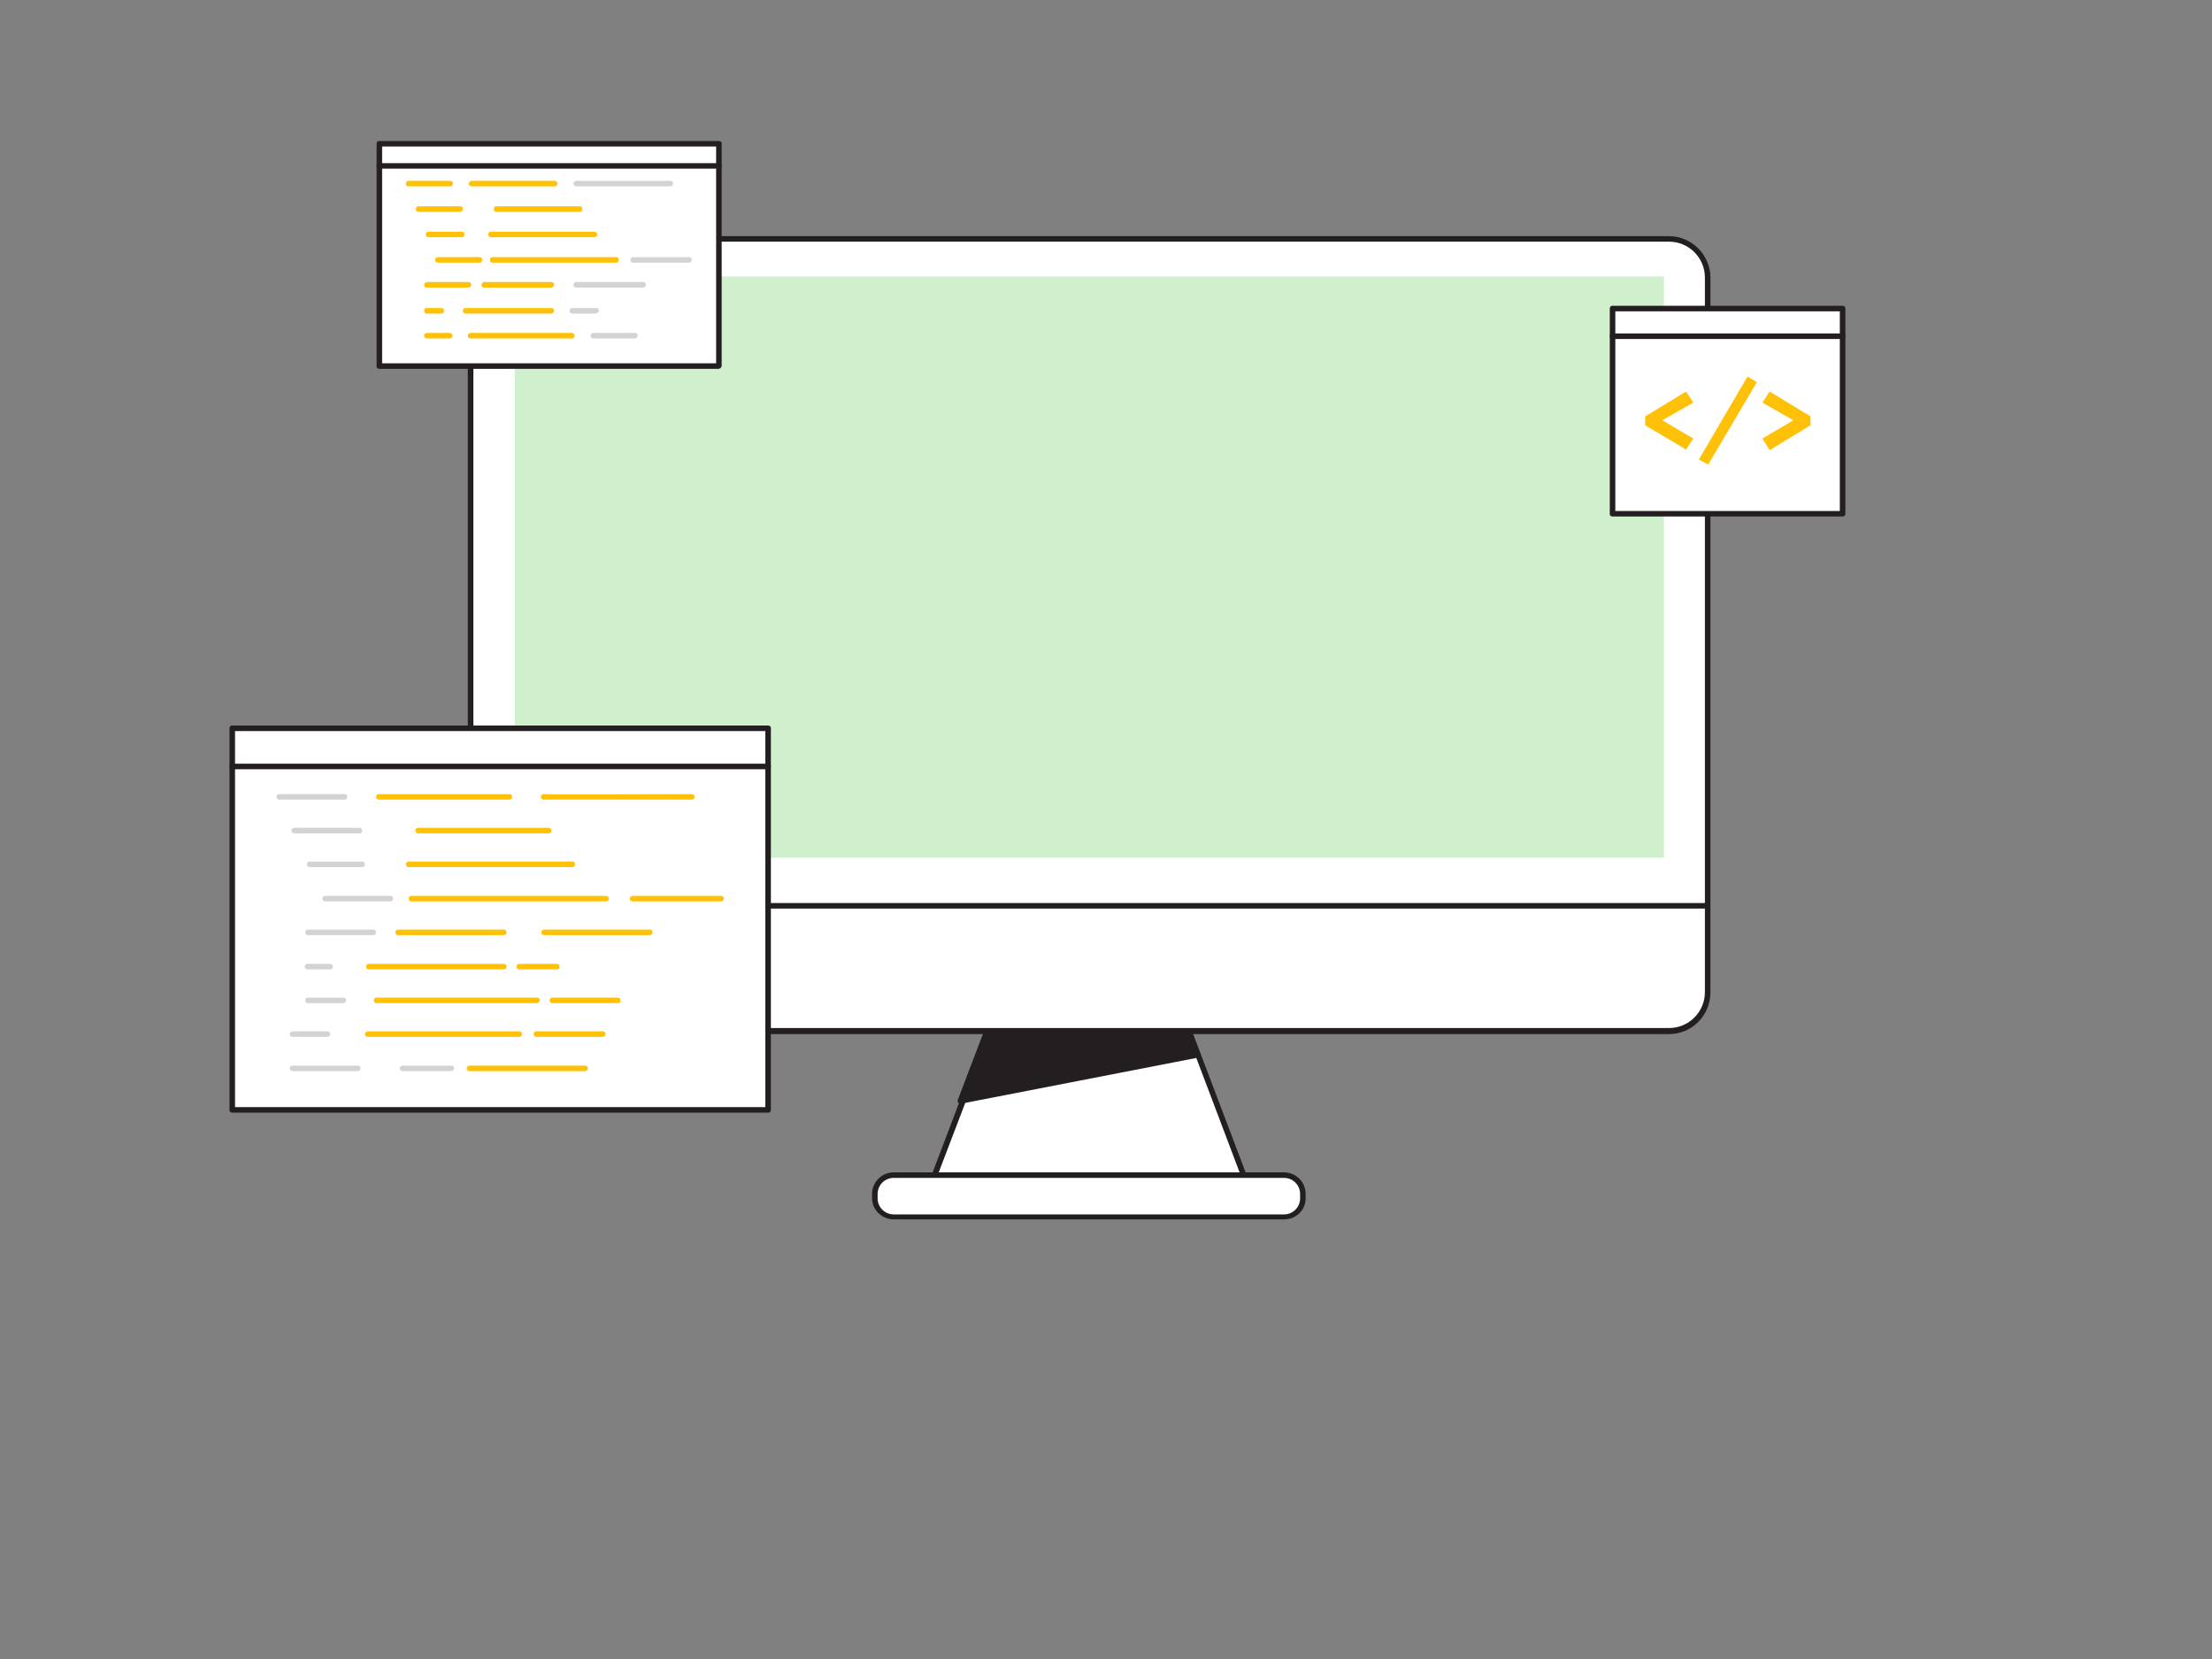 <?xml version="1.0" encoding="utf-8"?>
<!-- Generator: Adobe Illustrator 22.0.1, SVG Export Plug-In . SVG Version: 6.00 Build 0)  -->
<svg version="1.1" id="Layer_1" xmlns:v="https://vecta.io/nano"
	 xmlns="http://www.w3.org/2000/svg" xmlns:xlink="http://www.w3.org/1999/xlink" x="0px" y="0px" viewBox="0 0 400 300"
	 style="enable-background:new 0 0 400 300;" xml:space="preserve">
<rect x="0" y="0" width="400" height="300" fill="#808080" stroke="none"/>
<style type="text/css">
	.st0{fill:#FFFFFF;}
	.st1{fill:#231F20;}
	.st2{fill:#D0F0CD;}
	.st3{fill:#D1D3D4;}
	.st4{fill:#FFC107;}
</style>
<path class="st0" d="M92.1,43.2h209.7c3.9,0,7,3.1,7,7v129.3c0,3.9-3.1,7-7,7H92.1c-3.9,0-7-3.1-7-7V50.2
	C85.1,46.3,88.2,43.2,92.1,43.2z"/>
<g>
	<path class="st1" d="M301.8,187H92.1c-4.1,0-7.5-3.4-7.5-7.5V50.2c0-4.1,3.4-7.5,7.5-7.5h209.7c4.1,0,7.5,3.4,7.5,7.5v129.2
		C309.3,183.6,306,187,301.8,187z M92.1,43.7c-3.6,0-6.5,2.9-6.5,6.5c0,0,0,0,0,0v129.2c0,3.6,2.9,6.5,6.5,6.5c0,0,0,0,0,0h209.7
		c3.6,0,6.5-2.9,6.5-6.5c0,0,0,0,0,0V50.2c0-3.6-2.9-6.5-6.5-6.5c0,0,0,0,0,0H92.1z"/>
	<path class="st1" d="M308.8,164.3H85.1c-0.3,0-0.5-0.2-0.5-0.5s0.2-0.5,0.5-0.5h223.7c0.3,0,0.5,0.2,0.5,0.5
		S309.1,164.3,308.8,164.3z"/>
</g>
<path class="st0" d="M225.6,214.2h-57.2l10.5-27.7H215L225.6,214.2z"/>
<path class="st1" d="M225.6,214.7h-57.2c-0.3,0-0.5-0.2-0.5-0.4c0,0,0,0,0-0.1V214l10.5-27.7c0.1-0.2,0.3-0.3,0.5-0.3H215
	c0.2,0,0.4,0.1,0.5,0.3L226,214c0.1,0.1,0.1,0.3,0,0.5C225.9,214.6,225.8,214.7,225.6,214.7z M169.1,213.7h55.7L214.7,187h-35.4
	L169.1,213.7L169.1,213.7z"/>
<path class="st0" d="M161.6,212.5h70.6c1.9,0,3.4,1.5,3.4,3.3c0,0,0,0,0,0.1v0.8c0,1.9-1.5,3.4-3.3,3.4c0,0,0,0-0.1,0h-70.6
	c-1.9,0-3.4-1.5-3.4-3.3c0,0,0,0,0-0.1v-0.8C158.3,214,159.8,212.5,161.6,212.5z"/>
<path class="st1" d="M232.2,220.5h-70.6c-2.1,0-3.9-1.7-3.9-3.8v-0.8c0-2.1,1.7-3.9,3.9-3.9h70.6c2.1,0,3.9,1.7,3.9,3.9l0,0v0.8
	C236.1,218.8,234.4,220.5,232.2,220.5L232.2,220.5L232.2,220.5z M161.6,213c-1.6,0-2.9,1.3-2.9,2.9v0.8c0,1.6,1.3,2.9,2.9,2.9h70.6
	c1.6,0,2.9-1.3,2.9-2.9v-0.8c0-1.6-1.3-2.9-2.9-2.9l0,0H161.6z"/>
<path class="st2" d="M93.1,50h207.8v105.1H93.1V50z"/>
<g>
	<path class="st1" d="M173.7,199.1l42.6-8.3l-1.7-4.3h-36.1L173.7,199.1z"/>
	<path class="st1" d="M173.7,199.6c-0.2,0-0.3-0.1-0.4-0.2c-0.1-0.1-0.2-0.3-0.1-0.5l4.8-12.6c0.1-0.2,0.3-0.3,0.5-0.3h36.1
		c0.2,0,0.4,0.1,0.5,0.3l1.7,4.4c0.1,0.3,0,0.5-0.3,0.6h-0.1L173.7,199.6z M178.8,187l-4.4,11.5l41.1-8l-1.3-3.5H178.8L178.8,187z"
		/>
</g>
<path class="st0" d="M42,131.7h96.9v69H42V131.7z"/>
<g>
	<path class="st1" d="M138.9,201.2H42c-0.3,0-0.5-0.2-0.5-0.4c0,0,0,0,0-0.1v-69c0-0.3,0.2-0.5,0.4-0.5c0,0,0,0,0.1,0h96.9
		c0.3,0,0.5,0.2,0.5,0.4c0,0,0,0,0,0.1v69C139.4,201,139.2,201.2,138.9,201.2C138.9,201.2,138.9,201.2,138.9,201.2z M42.5,200.2
		h95.9v-68H42.5C42.5,132.2,42.5,200.2,42.5,200.2z"/>
	<path class="st1" d="M138.9,139.1H42c-0.3,0-0.5-0.2-0.5-0.5s0.2-0.5,0.5-0.5h96.9c0.3,0,0.5,0.2,0.5,0.4c0,0,0,0,0,0.1
		C139.4,138.8,139.2,139.1,138.9,139.1z"/>
</g>
<path class="st3" d="M62.3,144.6H50.5c-0.3,0-0.5-0.2-0.5-0.5s0.2-0.5,0.5-0.5h11.8c0.3,0,0.5,0.2,0.5,0.5S62.6,144.6,62.3,144.6z"
	/>
<path class="st4" d="M92.1,144.6H68.5c-0.3,0-0.5-0.2-0.5-0.5s0.2-0.5,0.5-0.5h23.6c0.3,0,0.5,0.2,0.5,0.5S92.4,144.6,92.1,144.6z
	 M99.2,150.7H75.6c-0.3,0-0.5-0.2-0.5-0.5s0.2-0.5,0.5-0.5h23.6c0.3,0,0.5,0.2,0.5,0.5S99.5,150.7,99.2,150.7z"/>
<path class="st3" d="M65.1,150.7H53.2c-0.3,0-0.5-0.2-0.5-0.5s0.2-0.5,0.5-0.5H65c0.3,0,0.5,0.2,0.5,0.4c0,0,0,0,0,0.1
	C65.5,150.5,65.3,150.7,65.1,150.7z M65.5,156.8H56c-0.3,0-0.5-0.2-0.5-0.5s0.2-0.5,0.5-0.5h9.5c0.3,0,0.5,0.2,0.5,0.5
	S65.8,156.8,65.5,156.8z"/>
<path class="st4" d="M103.5,156.8H73.9c-0.3,0-0.5-0.2-0.5-0.5s0.2-0.5,0.5-0.5h29.6c0.3,0,0.5,0.2,0.5,0.5S103.8,156.8,103.5,156.8
	z"/>
<path class="st3" d="M70.6,163H58.8c-0.3,0-0.5-0.2-0.5-0.5s0.2-0.5,0.5-0.5h11.8c0.3,0,0.5,0.2,0.5,0.5S70.9,163,70.6,163z"/>
<path class="st4" d="M109.6,163H74.4c-0.3,0-0.5-0.2-0.5-0.5s0.2-0.5,0.5-0.5h35.2c0.3,0,0.5,0.2,0.5,0.5S109.9,163,109.6,163
	C109.6,163,109.6,163,109.6,163z"/>
<path class="st3" d="M67.5,169.1H55.7c-0.3,0-0.5-0.2-0.5-0.5s0.2-0.5,0.5-0.5h11.8c0.3,0,0.5,0.2,0.5,0.5S67.8,169.1,67.5,169.1z"
	/>
<path class="st4" d="M91.1,169.1H72c-0.3,0-0.5-0.2-0.5-0.5s0.2-0.5,0.5-0.5h19.1c0.3,0,0.5,0.2,0.5,0.5S91.4,169.1,91.1,169.1z
	 M117.4,169.1h-19c-0.3,0-0.5-0.2-0.5-0.5s0.2-0.5,0.5-0.5h19.1c0.3,0,0.5,0.2,0.5,0.4c0,0,0,0,0,0.1
	C118,168.9,117.7,169.1,117.4,169.1z"/>
<path class="st3" d="M59.7,175.3h-4.1c-0.3,0-0.5-0.2-0.5-0.5s0.2-0.5,0.5-0.5h4.1c0.3,0,0.5,0.2,0.5,0.5S60,175.3,59.7,175.3z"/>
<path class="st4" d="M91.1,175.3H66.7c-0.3,0-0.5-0.2-0.5-0.5s0.2-0.5,0.5-0.5h24.4c0.3,0,0.5,0.2,0.5,0.5S91.4,175.3,91.1,175.3z
	 M100.7,175.3h-6.8c-0.3,0-0.5-0.2-0.5-0.5s0.2-0.5,0.5-0.5h6.8c0.3,0,0.5,0.2,0.5,0.5S101,175.3,100.7,175.3z"/>
<path class="st3" d="M62.1,181.4h-6.4c-0.3,0-0.5-0.2-0.5-0.5s0.2-0.5,0.5-0.5h6.4c0.3,0,0.5,0.2,0.5,0.4c0,0,0,0,0,0.1
	C62.6,181.2,62.3,181.4,62.1,181.4z"/>
<path class="st4" d="M97.1,181.4h-29c-0.3,0-0.5-0.2-0.5-0.5s0.2-0.5,0.5-0.5h29c0.3,0,0.5,0.2,0.5,0.4c0,0,0,0,0,0.1
	C97.6,181.2,97.3,181.4,97.1,181.4z M111.8,181.4H99.9c-0.3,0-0.5-0.2-0.5-0.5s0.2-0.5,0.5-0.5h11.8c0.3,0,0.5,0.2,0.5,0.4
	c0,0,0,0,0,0.1C112.3,181.2,112,181.4,111.8,181.4z"/>
<path class="st3" d="M59.2,187.5h-6.3c-0.3,0-0.5-0.2-0.5-0.5s0.2-0.5,0.5-0.5h6.3c0.3,0,0.5,0.2,0.5,0.4c0,0,0,0,0,0.1
	C59.7,187.3,59.4,187.5,59.2,187.5z"/>
<path class="st4" d="M93.9,187.5H66.5c-0.3,0-0.5-0.2-0.5-0.5s0.2-0.5,0.5-0.5h27.4c0.3,0,0.5,0.2,0.5,0.5S94.2,187.5,93.9,187.5z"
	/>
<path class="st3" d="M64.7,193.7H52.9c-0.3,0-0.5-0.2-0.5-0.5s0.2-0.5,0.5-0.5h11.8c0.3,0,0.5,0.2,0.5,0.5S65,193.7,64.7,193.7z"/>
<path class="st4" d="M130.4,163h-16c-0.3,0-0.5-0.2-0.5-0.5s0.2-0.5,0.5-0.5h16c0.3,0,0.5,0.2,0.5,0.4c0,0,0,0,0,0.1
	C130.9,162.8,130.6,163,130.4,163z M106.3,144.6h-8.1c-0.3-0.1-0.4-0.3-0.4-0.6c0.1-0.3,0.3-0.4,0.6-0.4c0.8,0.1,19.5,0,26.7,0l0,0
	c0.3,0,0.5,0.2,0.5,0.5s-0.2,0.5-0.5,0.5C125.1,144.6,106.3,144.6,106.3,144.6z M109,187.5H97c-0.3,0-0.5-0.2-0.5-0.5
	s0.2-0.5,0.5-0.5h12c0.3,0,0.5,0.2,0.5,0.5S109.3,187.5,109,187.5z"/>
<path class="st3" d="M81.6,193.7h-8.8c-0.3,0-0.5-0.2-0.5-0.5s0.2-0.5,0.5-0.5h8.8c0.3,0,0.5,0.2,0.5,0.4c0,0,0,0,0,0.1
	C82.1,193.5,81.8,193.7,81.6,193.7z"/>
<path class="st4" d="M105.8,193.7H84.9c-0.3,0-0.5-0.2-0.5-0.5s0.2-0.5,0.5-0.5l0,0h20.9c0.3,0,0.5,0.2,0.5,0.4c0,0,0,0,0,0.1
	C106.3,193.4,106.1,193.7,105.8,193.7L105.8,193.7z"/>
<path class="st0" d="M291.6,55.8h41.6V93h-41.6V55.8z"/>
<g>
	<path class="st1" d="M333.2,93.4h-41.6c-0.3,0-0.5-0.2-0.5-0.4c0,0,0,0,0-0.1V55.8c0-0.3,0.2-0.5,0.4-0.5c0,0,0,0,0.1,0h41.6
		c0.3,0,0.5,0.2,0.5,0.4c0,0,0,0,0,0.1V93C333.7,93.2,333.5,93.4,333.2,93.4z M292.1,92.4h40.6V56.3h-40.6
		C292.1,56.3,292.1,92.4,292.1,92.4z"/>
	<path class="st1" d="M333.2,61.3h-41.6c-0.3,0-0.5-0.2-0.5-0.5s0.2-0.5,0.5-0.5h41.6c0.3,0,0.5,0.2,0.5,0.5S333.5,61.3,333.2,61.3z
		"/>
</g>
<path class="st4" d="M297.5,76.9v-1.6l7.4-4.5l1.3,2l-5.6,3.2l5.6,3.3l-1.3,2L297.5,76.9z M307.2,83.1l8.8-15l1.7,1L308.9,84
	L307.2,83.1z M318.7,79.3l5.6-3.3l-5.6-3.2l1.3-2l7.4,4.5v1.6l-7.4,4.5L318.7,79.3z"/>
<path class="st0" d="M68.6,26H130v40.2H68.6V26z"/>
<g>
	<path class="st1" d="M129.9,66.7H68.6c-0.3,0-0.5-0.2-0.5-0.4c0,0,0,0,0-0.1V26c0-0.3,0.2-0.5,0.4-0.5c0,0,0,0,0.1,0H130
		c0.3,0,0.5,0.2,0.5,0.4c0,0,0,0,0,0.1v40.2C130.4,66.5,130.2,66.7,129.9,66.7z M69.1,65.7h60.4V26.5H69.1
		C69.1,26.5,69.1,65.7,69.1,65.7z"/>
	<path class="st1" d="M129.9,30.5H68.6c-0.3,0-0.5-0.2-0.5-0.4c0,0,0,0,0-0.1c0-0.3,0.2-0.5,0.4-0.5c0,0,0,0,0.1,0H130
		c0.3,0,0.5,0.2,0.5,0.4c0,0,0,0,0,0.1C130.5,30.3,130.2,30.5,129.9,30.5z"/>
</g>
<path class="st4" d="M81.4,33.7h-7.5c-0.3,0-0.5-0.2-0.5-0.4c0,0,0,0,0-0.1c0-0.3,0.2-0.5,0.4-0.5c0,0,0,0,0.1,0h7.5
	c0.3,0,0.5,0.2,0.5,0.4c0,0,0,0,0,0.1C81.9,33.4,81.7,33.7,81.4,33.7z M100.3,33.7h-15c-0.3,0-0.5-0.2-0.5-0.4c0,0,0,0,0-0.1
	c0-0.3,0.2-0.5,0.4-0.5c0,0,0,0,0.1,0h15c0.3,0,0.5,0.2,0.5,0.4c0,0,0,0,0,0.1C100.8,33.5,100.6,33.7,100.3,33.7
	C100.3,33.7,100.3,33.7,100.3,33.7z M104.8,38.3h-15c-0.3,0-0.5-0.2-0.5-0.4c0,0,0,0,0-0.1c0-0.3,0.2-0.5,0.4-0.5c0,0,0,0,0.1,0h15
	c0.3,0,0.5,0.2,0.5,0.4c0,0,0,0,0,0.1C105.3,38.1,105.1,38.3,104.8,38.3C104.8,38.3,104.8,38.3,104.8,38.3z M83.2,38.3h-7.5
	c-0.3,0-0.5-0.2-0.5-0.4c0,0,0,0,0-0.1c0-0.3,0.2-0.5,0.4-0.5c0,0,0,0,0.1,0h7.5c0.3,0,0.5,0.2,0.5,0.4c0,0,0,0,0,0.1
	C83.7,38,83.5,38.3,83.2,38.3z M83.5,42.9h-6c-0.3,0-0.5-0.2-0.5-0.4c0,0,0,0,0-0.1c0-0.3,0.2-0.5,0.4-0.5c0,0,0,0,0.1,0h6
	c0.3,0,0.5,0.2,0.5,0.4c0,0,0,0,0,0.1C84,42.7,83.8,42.9,83.5,42.9C83.5,42.9,83.5,42.9,83.5,42.9z M107.5,42.9H88.8
	c-0.3,0-0.5-0.2-0.5-0.4c0,0,0,0,0-0.1c0-0.3,0.2-0.5,0.4-0.5c0,0,0,0,0.1,0h18.7c0.3,0,0.5,0.2,0.5,0.4c0,0,0,0,0,0.1
	C108,42.6,107.8,42.9,107.5,42.9z M86.7,47.5h-7.5c-0.3,0-0.5-0.2-0.5-0.4c0,0,0,0,0-0.1c0-0.3,0.2-0.5,0.4-0.5c0,0,0,0,0.1,0h7.5
	c0.3,0,0.5,0.2,0.5,0.4c0,0,0,0,0,0.1C87.2,47.3,87,47.5,86.7,47.5C86.7,47.5,86.7,47.5,86.7,47.5z M111.4,47.5H89.1
	c-0.3,0-0.5-0.2-0.5-0.4c0,0,0,0,0-0.1c0-0.3,0.2-0.5,0.4-0.5c0,0,0,0,0.1,0h22.3c0.3,0,0.5,0.2,0.5,0.4c0,0,0,0,0,0.1
	C111.9,47.2,111.7,47.5,111.4,47.5L111.4,47.5z M84.7,52h-7.5c-0.3,0-0.5-0.2-0.5-0.4c0,0,0,0,0-0.1c0-0.3,0.3-0.5,0.5-0.5h7.5
	c0.3,0,0.5,0.2,0.5,0.4c0,0,0,0,0,0.1C85.2,51.8,85,52,84.7,52C84.7,52,84.7,52,84.7,52z M99.7,52H87.6c-0.3,0-0.5-0.2-0.5-0.4
	c0,0,0,0,0-0.1c0-0.3,0.2-0.5,0.4-0.5c0,0,0,0,0.1,0h12.1c0.3,0,0.5,0.2,0.5,0.4c0,0,0,0,0,0.1C100.2,51.8,99.9,52,99.7,52z"/>
<path class="st3" d="M116.3,52h-12.1c-0.3,0-0.5-0.2-0.5-0.4c0,0,0,0,0-0.1c0-0.3,0.2-0.5,0.4-0.5c0,0,0,0,0.1,0h12.1
	c0.3,0,0.5,0.2,0.5,0.4c0,0,0,0,0,0.1C116.8,51.8,116.6,52,116.3,52C116.3,52,116.3,52,116.3,52z"/>
<path class="st4" d="M79.8,56.7h-2.6c-0.3,0-0.5-0.2-0.5-0.4c0,0,0,0,0-0.1c0-0.3,0.2-0.5,0.4-0.5c0,0,0,0,0.1,0h2.6
	c0.3,0,0.5,0.2,0.5,0.4c0,0,0,0,0,0.1C80.3,56.5,80.1,56.7,79.8,56.7C79.8,56.7,79.8,56.7,79.8,56.7L79.8,56.7z M99.7,56.7H84.2
	c-0.3,0-0.5-0.2-0.5-0.4c0,0,0,0,0-0.1c0-0.3,0.2-0.5,0.4-0.5c0,0,0,0,0.1,0h15.5c0.3,0,0.5,0.2,0.5,0.4c0,0,0,0,0,0.1
	C100.2,56.5,99.9,56.7,99.7,56.7z"/>
<path class="st3" d="M107.8,56.7h-4.3c-0.3,0-0.5-0.2-0.5-0.4c0,0,0,0,0-0.1c0-0.3,0.2-0.5,0.4-0.5c0,0,0,0,0.1,0h4.3
	c0.3,0,0.5,0.2,0.5,0.4c0,0,0,0,0,0.1C108.3,56.4,108,56.6,107.8,56.7z"/>
<path class="st4" d="M81.3,61.2h-4.1c-0.3,0-0.5-0.2-0.5-0.5s0.2-0.5,0.5-0.5h4.1c0.3,0,0.5,0.2,0.5,0.5S81.6,61.2,81.3,61.2z
	 M103.4,61.2H85.1c-0.3,0-0.5-0.2-0.5-0.5s0.2-0.5,0.5-0.5h18.3c0.3,0,0.5,0.2,0.5,0.5S103.7,61.2,103.4,61.2z"/>
<path class="st3" d="M114.8,61.2h-7.5c-0.3,0-0.5-0.2-0.5-0.5s0.2-0.5,0.5-0.5h7.5c0.3,0,0.5,0.2,0.5,0.4c0,0,0,0,0,0.1
	C115.3,61,115,61.2,114.8,61.2z M124.6,47.5h-10.1c-0.3,0-0.5-0.2-0.5-0.4c0,0,0,0,0-0.1c0-0.3,0.2-0.5,0.4-0.5c0,0,0,0,0.1,0h10.1
	c0.3,0,0.5,0.2,0.5,0.4c0,0,0,0,0,0.1C125.1,47.3,124.8,47.5,124.6,47.5z M109.4,33.7h-5.3c-0.3-0.1-0.4-0.3-0.4-0.6
	c0.1-0.3,0.3-0.4,0.6-0.4h16.9c0.3,0,0.5,0.2,0.5,0.4c0,0,0,0,0,0.1c0,0.3-0.2,0.5-0.4,0.5c0,0,0,0-0.1,0
	C121.2,33.7,109.4,33.7,109.4,33.7z"/>
</svg>

